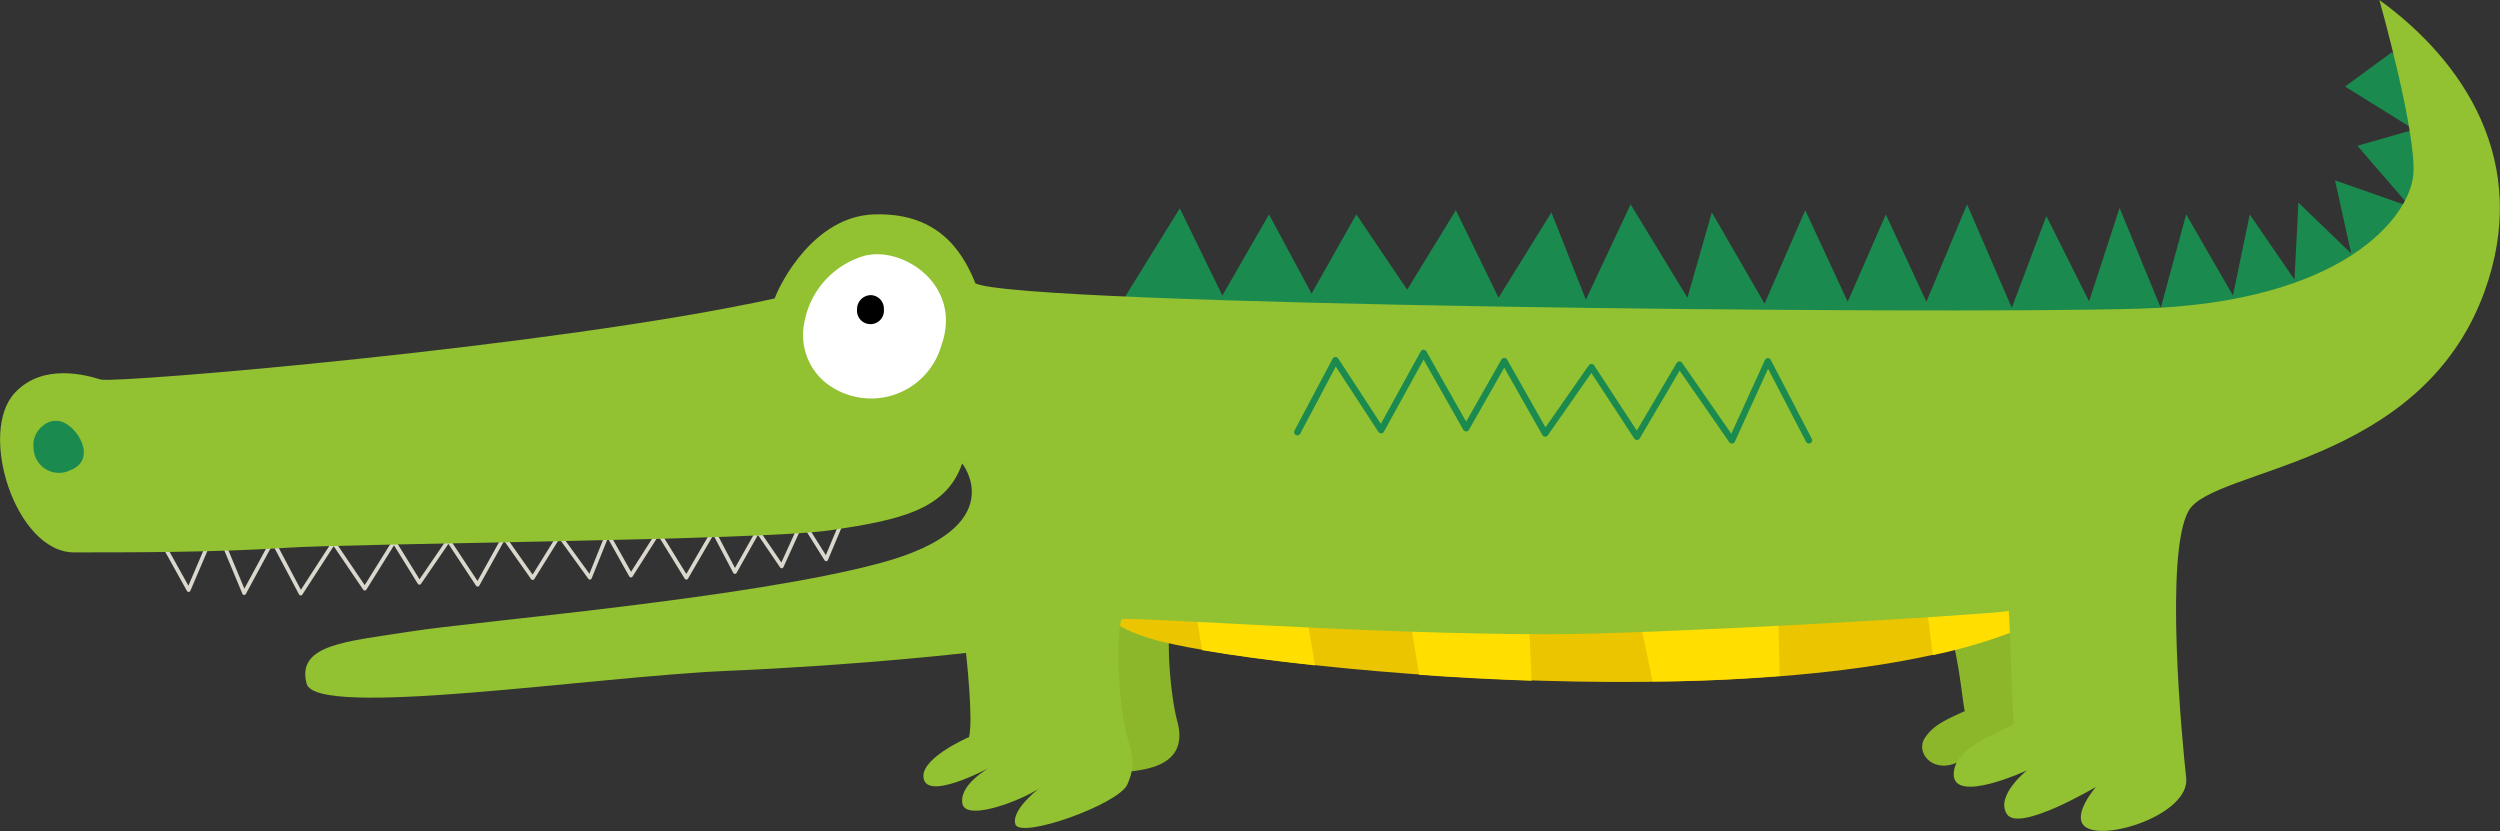 <svg xmlns="http://www.w3.org/2000/svg" viewBox="0 0 196.69 65.38"><rect x="0" y="0" width="196.69" height="65.38" fill="#333333" stroke="none"/><defs><style>.cls-1,.cls-7{fill:none;stroke-linecap:round;stroke-linejoin:round;}.cls-1{stroke:#dad8cc;stroke-width:0.3px;}.cls-2{fill:#8db72b;}.cls-3{fill:#eac500;}.cls-4{fill:#ffde00;}.cls-5{fill:#1b8a4f;}.cls-6{fill:#92c131;}.cls-7{stroke:#1b8a4f;stroke-width:0.51px;}.cls-8{fill:#fff;}</style></defs><title>crocodile</title><g id="Layer_2" data-name="Layer 2"><g id="Layer_1-2" data-name="Layer 1"><path class="cls-1" d="M12,41.31l2.84,5.11L17,41.36l2.21,5.3,2.24-4.14,2.21,4.18,2.59-4,2.45,3.61L31,42.62l2,3.23,2.28-3.33L37.58,46l2.07-3.73,2.26,3.21L44,42.12l2.41,3.33L47.8,42l1.84,3.28,2.16-3.4L54,45.45l2.13-3.67L57.82,45l1.8-3.2,1.88,2.76L63.12,41,65,44l2.74-6.52Z"/><path class="cls-2" d="M85.8,61s2.5-.16,4-.43,3.62-1,2.81-3.88c-.43-1.56-1.19-7.25-.07-10.13s-9.42-.33-8.31,9.09S85.8,61,85.8,61Z"/><path class="cls-2" d="M158.63,59.1a17.29,17.29,0,0,0-4.74.93c-1.92.79-3.21-.88-2.43-2,.6-.89,1.39-1.31,3.12-2.08-.29-1.33-.73-7.9-2.81-9.34s5.59-4.15,5.59-4.15L162.14,55Z"/><path class="cls-3" d="M86,45.61s-1.19,2.9,4.47,4.62c7.49,2.3,51.56,7,69.65-1.27,14.85-6.77-31.95-7.18-31.95-7.18Z"/><path class="cls-4" d="M161.17,48.42a57.36,57.36,0,0,0-9.73-1.88l.62,5a39.73,39.73,0,0,0,8-2.54C160.48,48.78,160.84,48.59,161.17,48.42Z"/><path class="cls-4" d="M102.53,46.82,94,47.59l.57,3.56c2.35.41,5.38.82,8.89,1.2Z"/><path class="cls-4" d="M139.82,45.32c-6.28-.54-11.44-.82-11.7-.83l1.9,9.12c3.37,0,6.73-.17,10-.43Z"/><path class="cls-4" d="M120.12,45.21l-9.61.88,1.14,7c2.83.21,5.81.36,8.85.47Z"/><path class="cls-5" d="M88.18,23.89l4.64-7.5,3.35,6.86,3.67-6.38,3.35,6.23,3.52-6.23,4,5.92,3.83-6.25,3.36,6.88,4.16-6.71,2.71,6.87,3.52-7.5,4.47,7.34,1.92-6.71,4.15,7.18,3.2-7.35,3.34,7.2,3-6.87,3.19,6.87,3.2-7.66,3.52,8.14L161,17l3.36,6.71,2.4-7.35L170,24.22,172,16.87l3.68,6.38L177,16.87,180.52,22l.31-6.06,4.15,4-1.27-5.75,5.9,2.07-4.14-4.79,4.47-1.28L184.5,6.81l3.68-2.7L191,7l.81,12.78-12,5.26L125.4,26.62Z"/><path class="cls-6" d="M76,51.37s.59,5.24.24,6.62c0,0-3.59,1.54-3.59,3.06,0,2.15,5.18-.64,5.18-.64s-2.35,1.29-2.12,2.78c.24,1.64,5.48-.56,6.28-1.35,0,0-2.45,1.78-2.11,3s8.13-1.55,8.82-3.13c.43-1,.62-1.79,0-3.7s-1-7.73-.46-9.3c1.88-.16,19.32,1.19,33.59,1.19,8.32,0,33.77-1.47,36.21-1.83.15,1.61.26,8.26.41,8.75s-4.67,1.6-4.74,4.05,5.76-.26,5.76-.26-2.52,2-1.57,3.45,7-2.15,7-2.15S163,64.1,164,65c1.45,1.28,8.32-.93,8-3.81s-1.73-17.61.19-21,18.22-3.43,23.26-17.19c3.76-10.3-1.69-18.25-8.25-23,0,0,3,10.64,2.66,13.83s-5.37,10-21.66,10.46-88.11-.26-91.46-2c-1.12-2.83-3.19-5.59-8-5.42-4.68.17-7.34,5.35-7.79,6.61C43.74,27.27,9,30.19,7.92,29.86s-4.49-1.33-6.71,1c-3,3.08,0,12.6,4.62,12.6s11.22,0,16.65-.36,37.41-.57,42.85-1.38,9.11-1.58,10.37-5.26c0,0,4,5-6.38,7.82s-31.94,4.6-37,5.4-9,1-8.2,4.1c.69,2.81,22.55-.55,33.1-1S76,51.37,76,51.37Z"/><path class="cls-7" d="M102.07,34l3-5.66,3.59,5.5L112,27.77l3.35,5.92,3-5.28,3.22,5.69,3.64-5.21,3.58,5.47,3.34-5.67,4.13,5.95,2.83-6.21,3.23,6.21"/><path class="cls-8" d="M64.83,30a5.75,5.75,0,0,0,9.23-2.81c1.76-4.92-3.33-8-6.26-7a6.69,6.69,0,0,0-4.51,5.15A4.84,4.84,0,0,0,64.83,30Z"/><path class="cls-5" d="M5.52,37c2-.76.83-3.09-.45-3.73S2.48,34,2.64,35.16A2,2,0,0,0,5.52,37Z"/><path d="M69.54,24.34a1.06,1.06,0,1,1-2.11,0,1.1,1.1,0,0,1,1.07-1.12A1.06,1.06,0,0,1,69.54,24.34Z"/></g></g></svg>